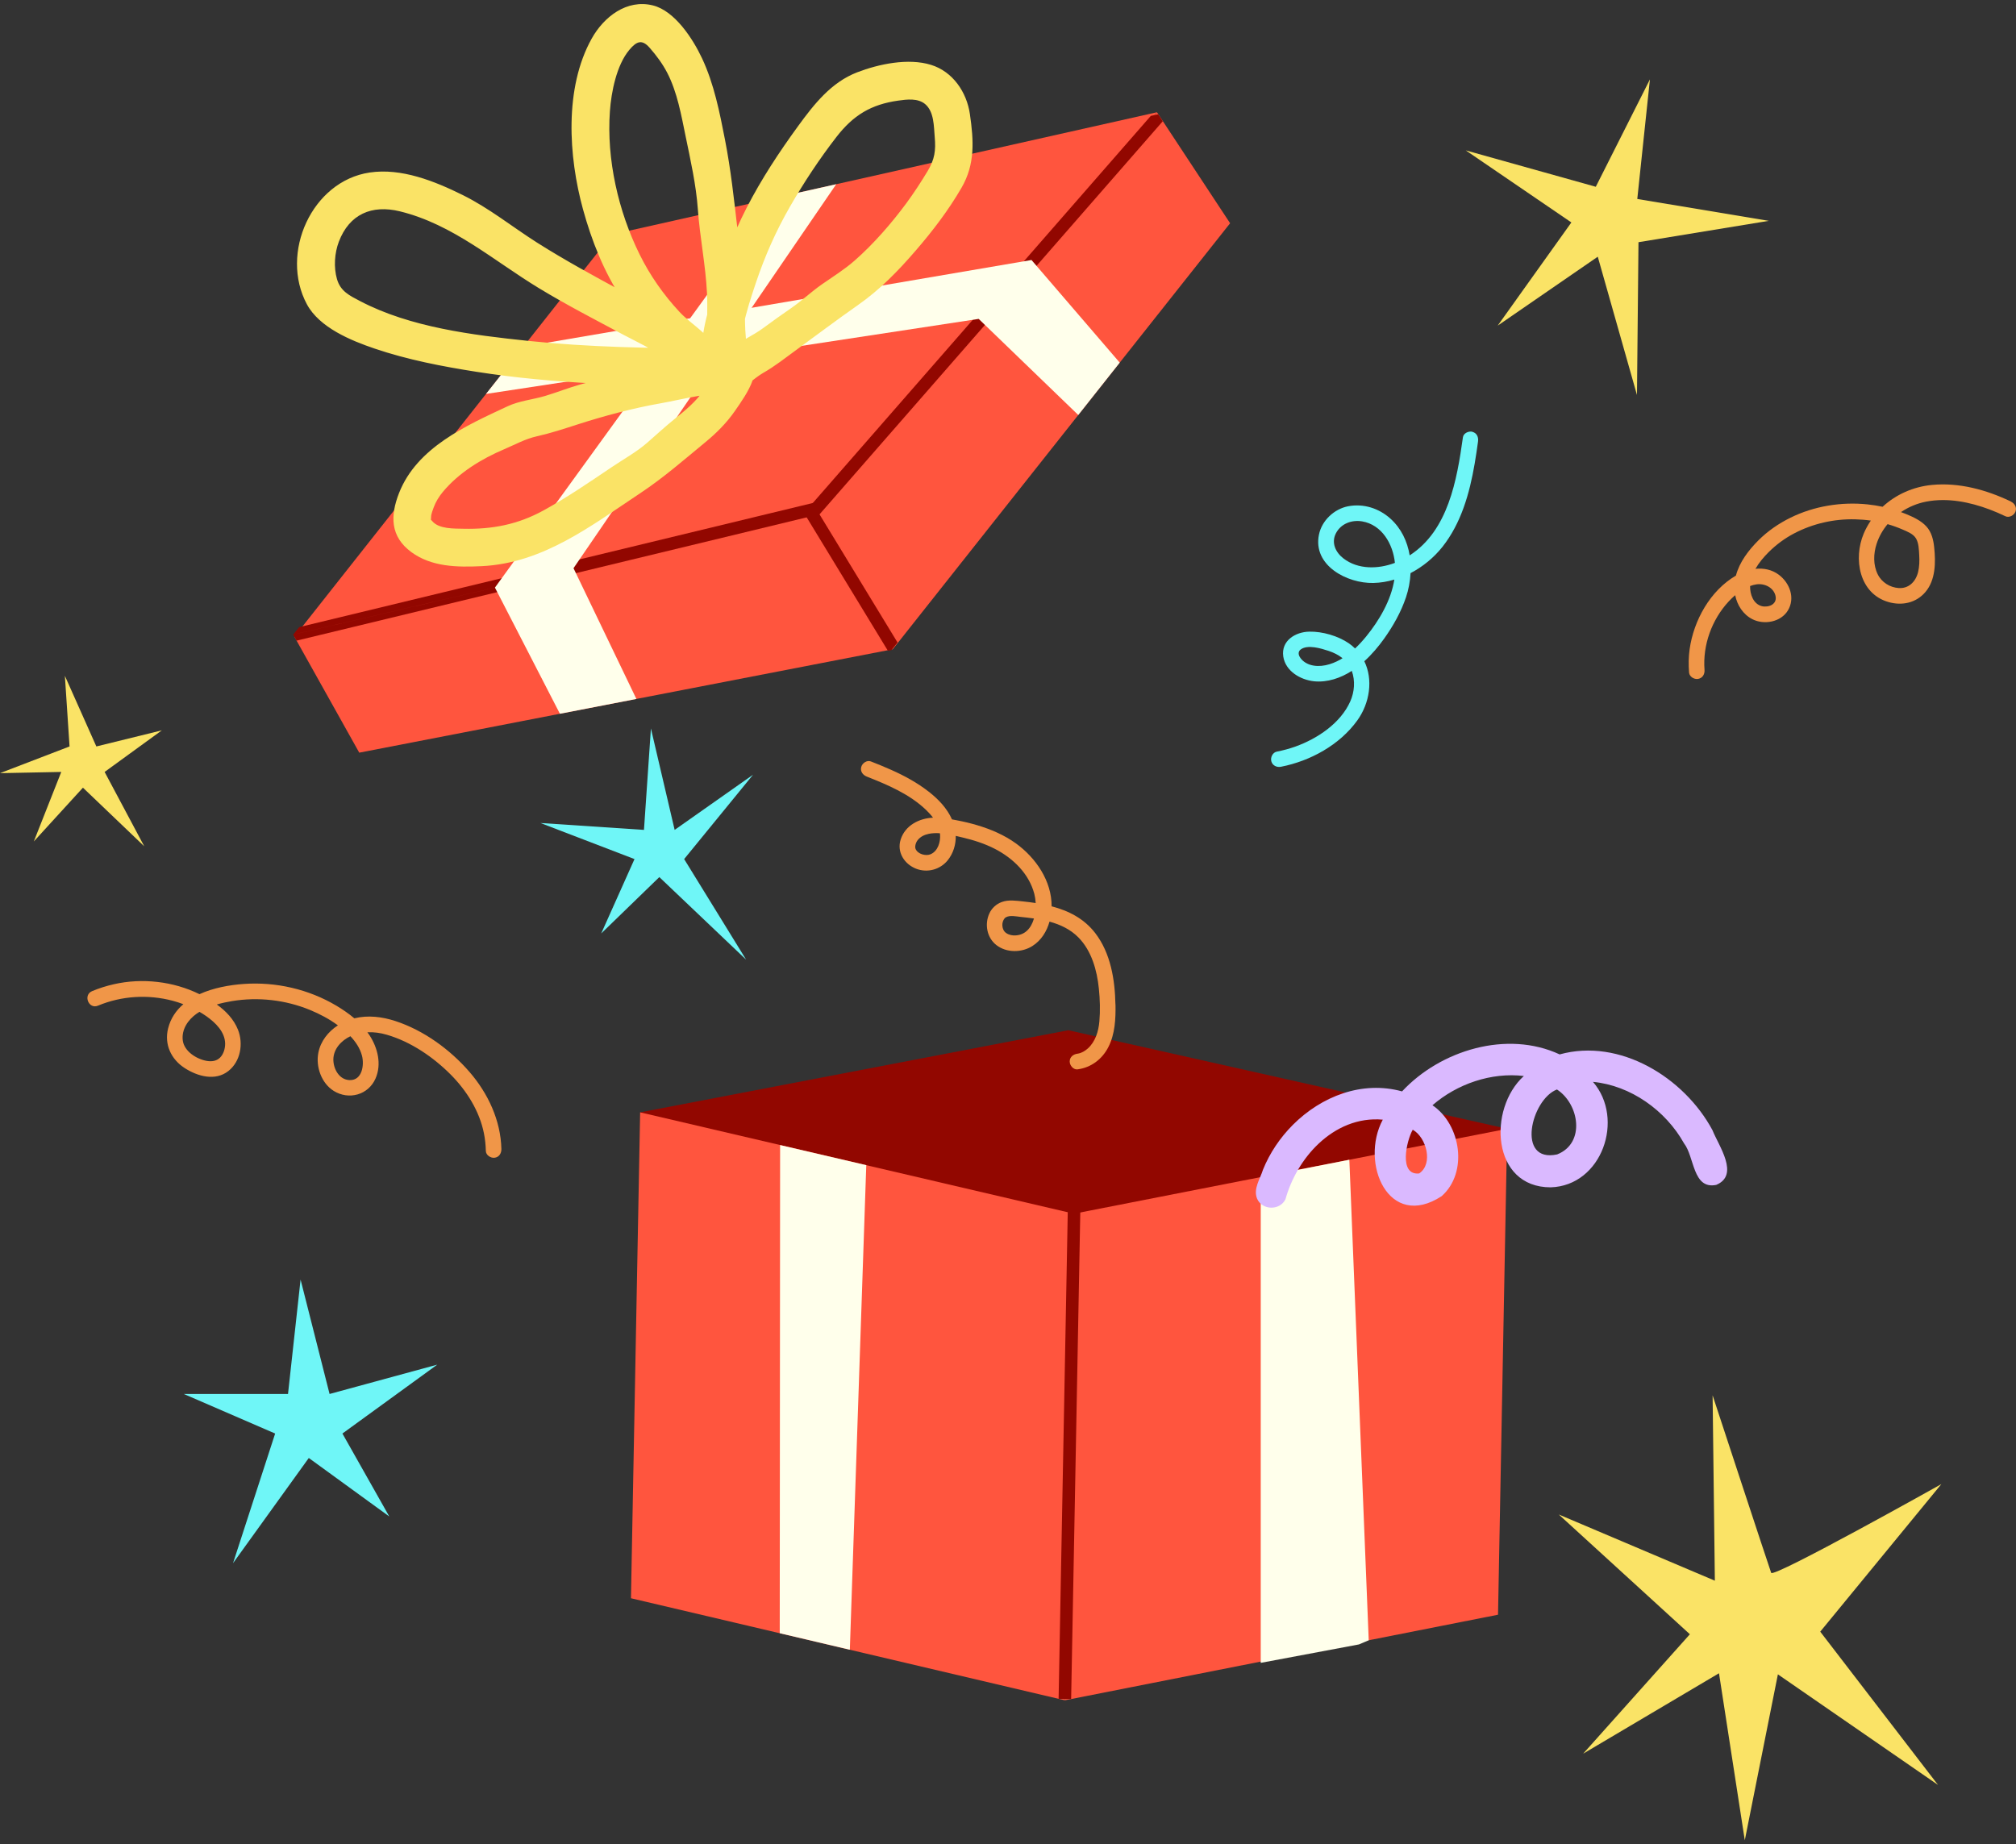<svg width="247" height="226" viewBox="0 0 247 226" fill="none" xmlns="http://www.w3.org/2000/svg">
<rect x="0" y="0" width="247" height="226" fill="#333333" stroke="none"/>
<g clip-path="url(#clip0_35305_6186)">
<path d="M237.857 181.854C237.857 181.854 217.255 193.403 217.005 192.727C216.751 192.051 209.828 170.977 209.828 170.977L210.104 193.691L190.98 185.58L207.044 200.255L193.968 214.888L210.611 205.033L213.772 225.5L217.827 205.167L237.446 218.717L223.015 199.936L237.853 181.858L237.857 181.854Z" fill="#FAE366"/>
<path d="M131.511 152.716L78.431 136.302L130.887 126.24L184.662 138.319L131.511 152.716Z" fill="#920700"/>
<path d="M131.584 148.722L130.463 208.346L105.897 202.57L89.973 198.82L77.306 195.843L77.661 177.036L77.977 160.218L78.43 136.301L131.584 148.722Z" fill="#FF553E"/>
<path d="M184.662 138.319L184.602 141.535L184.347 154.985L183.538 197.86L179.087 198.739L167.696 200.991L167.507 201.028L157.161 203.072L130.463 208.346L131.584 148.722L138.487 147.368L153.215 144.48L153.216 144.484L154.465 144.24L165.322 142.11L184.662 138.319Z" fill="#FF553E"/>
<path d="M141.754 13.754V13.758L126.09 31.909L123.936 34.41L119.908 39.076H119.904L114.846 44.941L100.185 61.932L99.985 62.163L99.375 62.873L99.294 62.965L98.756 63.092L95.469 63.876L88.442 65.55L75.021 68.742L70.374 69.848L60.712 72.144L36.07 78.009L36.796 77.091L48.278 62.547L55.785 53.037L59.549 48.271L61.361 45.974L64.115 42.487L64.683 41.764L68.592 36.814L71.511 33.115L73.212 30.965L74.967 28.741L77.087 28.265L85.554 26.363L90.024 25.361L91.706 24.985H91.71L95.3 24.178L97.796 23.617L102.454 22.573L114.167 19.945H114.171L119.094 18.839L140.844 13.958H140.848L141.754 13.754Z" fill="#FF553E"/>
<path d="M109.378 79.561L108.936 79.645L77.97 85.645L68.6 87.461L64.111 88.333L50.644 90.945L44.015 92.228L36.477 78.751L36.066 78.013L60.712 72.148H60.716L70.374 69.848L75.02 68.742L88.442 65.55L95.469 63.876L98.756 63.092L99.294 62.965L99.448 63.219L109.378 79.561Z" fill="#FF553E"/>
<path d="M150.713 27.354L142.61 37.586L137.188 44.434L132.108 50.852L122.626 62.827L113.998 73.727L110.115 78.632L109.378 79.561L99.448 63.219L99.294 62.965L99.375 62.873L99.985 62.163L100.185 61.932L114.846 44.941L119.908 39.076L123.936 34.41L126.09 31.909H126.094L141.754 13.758L142.315 14.607L149.626 25.707L150.713 27.354Z" fill="#FF553E"/>
<path d="M36.827 156.794L40.379 170.812L53.573 167.217L41.953 175.659L47.694 185.822L37.833 178.655L28.551 191.544L33.712 175.659L22.518 170.812H35.287L36.827 156.794Z" fill="#6FF6F7"/>
<path d="M202.148 9.729L200.6 24.381L216.709 27.062L200.746 29.678L200.562 48.401L195.758 31.456L183.496 39.902L192.524 27.258L179.587 18.428L195.516 22.887L202.148 9.729Z" fill="#FAE366"/>
<path d="M79.751 89.263L82.658 101.691L92.263 94.931L83.822 105.267L91.418 117.595L80.781 107.475L73.661 114.381L77.739 105.267L66.223 100.85L78.899 101.691L79.751 89.263Z" fill="#6FF6F7"/>
<path d="M7.949 82.814L11.805 91.467L19.83 89.493L12.818 94.59L17.672 103.7L10.161 96.518L4.143 103.108L7.507 94.59L0 94.739L8.521 91.467L7.949 82.814Z" fill="#FAE366"/>
<path d="M131.236 208.194L132.282 152.506L132.357 148.57L132.37 147.922L130.834 147.894L130.821 148.542L130.748 152.481L129.7 208.166L131.236 208.194Z" fill="#920700"/>
<path d="M109.966 78.729L109.224 79.655L108.782 79.737L98.836 63.395L98.679 63.137L98.565 62.952L99.016 62.677L99.874 62.151L99.913 62.213L100.339 62.914L100.408 63.029L109.966 78.729Z" fill="#920700"/>
<path d="M142.464 14.856L126.951 32.628L124.67 35.24L120.62 39.88L115.597 45.633L100.408 63.029L99.983 63.519L99.624 63.206L99.299 62.921L99.019 62.677L99.016 62.677L98.824 62.508L99.585 61.635L119.04 39.354L125.256 32.232L140.997 14.2L141 14.2L141.908 14.001L141.908 14.005L142.464 14.856Z" fill="#920700"/>
<path d="M100.366 63.026L99.624 63.206L99.37 63.267L98.836 63.395L88.479 65.9L74.981 69.159L70.498 70.244L60.879 72.569L36.328 78.503L35.92 77.764L60.593 72.015L60.593 72.011L35.924 77.76L36.654 76.846L61.225 70.908L70.813 68.591L99.585 61.635L100.004 61.534L100.113 61.983L100.339 62.914L100.366 63.026Z" fill="#920700"/>
<path d="M95.579 140.309L95.534 200.127L104.122 202.152L106.136 142.772L95.579 140.309Z" fill="#FFFFEB"/>
<path d="M165.322 142.11L167.696 200.991L166.5 201.5L154.465 203.759L154.465 144.24L165.322 142.11Z" fill="#FFFFEB"/>
<path d="M102.454 22.573L92.097 37.709L91.333 38.83L91.264 38.93L88.614 42.801L88.449 43.044L88.188 43.428L87.912 43.831L87.82 43.965L86.717 45.575L86.533 45.847L85.546 47.287L84.578 48.705L82.942 51.097L74.947 62.781L70.915 68.676L70.266 69.625L70.374 69.848L70.608 70.332L77.97 85.645L68.6 87.461L61 72.701L60.716 72.148H60.712V72.144L60.639 72.002L61.338 71.038L62.97 68.788L68.135 61.659L76.268 50.437L78.619 47.195L80.109 45.141L80.285 44.895L81.13 43.731L81.606 43.074L81.91 42.652L83.845 39.986L84.367 39.26L84.559 38.995L86.629 36.142L87.793 34.54L90.63 30.623L95.3 24.178L97.796 23.617L102.454 22.573Z" fill="#FFFFEB"/>
<path d="M64.115 42.49L126.378 31.859L137.188 44.434L132.108 50.852L119.908 39.076L59.549 48.271L64.115 42.49Z" fill="#FFFFEB"/>
<path d="M87.186 42.682C79.698 42.679 72.198 42.552 64.741 41.772C57.913 41.058 50.267 40.117 44.119 36.895C42.821 36.215 41.715 35.696 41.285 34.194C40.87 32.75 40.986 31.011 41.516 29.616C42.798 26.248 45.544 25.05 49.004 25.899C55.486 27.489 60.459 31.928 66.031 35.312C69.433 37.378 73.001 39.214 76.51 41.089C78.254 42.018 80.047 42.778 81.545 44.073C82.766 45.129 83.899 46.062 85.589 46.066C87.021 46.066 88.288 44.58 87.812 43.147C87.086 40.973 84.751 39.837 83.242 38.208C81.284 36.099 79.632 33.745 78.358 31.16C75.758 25.895 74.302 19.531 74.725 13.635C74.894 11.262 75.539 7.982 77.102 6.115C78.016 5.02 78.672 4.805 79.594 5.854C80.42 6.795 81.176 7.813 81.752 8.926C82.981 11.304 83.469 14.111 84.003 16.708C84.606 19.634 85.289 22.669 85.5 25.637C85.746 29.082 86.453 32.481 86.621 35.934C86.706 37.674 86.595 39.418 86.66 41.161C86.675 41.542 86.718 41.918 86.733 42.298C86.741 42.487 86.725 42.702 86.752 42.89C86.867 43.654 86.345 43.416 87.079 42.801H90.339C90.731 43.239 90.454 43.616 90.719 42.997C90.777 42.867 90.746 42.46 90.754 42.364C90.807 41.53 90.903 40.731 91.08 39.913C91.456 38.139 92.028 36.395 92.604 34.675C93.699 31.406 95.066 28.314 96.786 25.322C98.491 22.361 100.404 19.462 102.497 16.762C104.543 14.127 106.709 12.798 110.046 12.329C111.129 12.176 112.469 12.011 113.353 12.759C114.459 13.7 114.405 15.486 114.524 16.808C114.67 18.44 114.512 19.531 113.664 20.944C112.853 22.292 111.978 23.636 111.045 24.904C109.213 27.381 107.028 29.897 104.712 31.928C103.464 33.027 102.04 33.906 100.68 34.855C99.386 35.758 98.242 36.852 96.948 37.747C95.776 38.557 94.624 39.372 93.48 40.221C92.278 41.108 90.873 41.691 89.713 42.613C88.58 43.516 87.639 43.57 86.203 43.789C84.467 44.054 82.754 44.392 81.03 44.737C77.693 45.406 74.433 46.181 71.154 47.095C69.675 47.506 68.258 48.079 66.791 48.517C65.24 48.977 63.642 49.104 62.156 49.799C57.11 52.154 51.081 54.831 48.892 60.411C47.79 63.215 47.817 65.75 50.39 67.647C52.871 69.475 56.023 69.517 58.996 69.375C66.534 69.022 72.425 64.428 78.481 60.407C81.318 58.522 83.803 56.34 86.43 54.178C87.774 53.072 89.006 51.839 90.005 50.41C90.788 49.285 91.771 47.89 92.205 46.611C93.165 43.8 88.714 42.59 87.762 45.386C87.935 44.879 87.224 46.051 87.098 46.25C86.767 46.765 86.541 47.341 86.199 47.848C85.278 49.212 83.941 50.298 82.674 51.32C81.507 52.261 80.424 53.264 79.298 54.247C77.993 55.388 76.418 56.252 74.982 57.219C72.225 59.075 69.46 60.98 66.538 62.573C63.435 64.267 60.309 64.874 56.784 64.79C55.659 64.763 53.769 64.843 52.955 63.852C52.694 63.534 52.821 63.887 52.817 63.319C52.817 63.011 53.044 62.416 53.14 62.163C53.393 61.483 53.773 60.864 54.234 60.304C56.215 57.915 58.965 56.244 61.784 55.042C63.12 54.473 64.349 53.782 65.77 53.463C67.479 53.079 69.064 52.557 70.731 52.019C74.049 50.952 77.509 50.026 80.942 49.419C82.474 49.146 83.991 48.782 85.527 48.524C87.094 48.259 88.856 48.244 90.358 47.721C91.552 47.303 92.436 46.304 93.518 45.686C94.935 44.879 96.187 43.881 97.501 42.924C100.035 41.077 102.531 39.191 105.1 37.394C107.819 35.489 110.016 33.227 112.178 30.723C114.267 28.303 116.198 25.779 117.807 23.006C119.493 20.099 119.297 17.207 118.832 13.981C118.445 11.3 116.747 8.773 114.067 7.947C111.275 7.083 107.662 7.843 105.012 8.865C101.836 10.09 99.743 12.763 97.796 15.433C95.473 18.62 93.288 21.935 91.483 25.449C89.663 28.994 88.281 32.762 87.19 36.591C86.441 39.226 85.024 43.727 87.094 46.055C87.973 47.042 89.444 46.815 90.354 46.055C92.009 44.664 91.283 41.53 91.283 39.644C91.283 35.715 90.8 31.94 90.35 28.046C89.928 24.37 89.536 20.764 88.826 17.122C88.169 13.75 87.482 10.267 86.011 7.137C84.905 4.779 82.682 1.326 79.986 0.661C76.787 -0.13 73.98 2.063 72.494 4.729C69.115 10.785 69.652 19.189 71.43 25.653C72.494 29.52 73.988 33.288 76.203 36.649C77.271 38.27 78.488 39.806 79.79 41.242C80.408 41.922 81.053 42.586 81.748 43.189C82.029 43.431 83.331 44.223 83.384 44.376C84.126 43.404 84.867 42.433 85.608 41.457C85.239 41.457 84.436 40.47 84.183 40.251C83.465 39.641 82.758 39.145 81.925 38.7C80.067 37.705 78.185 36.76 76.334 35.754C72.786 33.826 69.249 31.913 65.835 29.751C62.751 27.796 59.952 25.511 56.657 23.882C53.232 22.188 49.169 20.56 45.287 21.14C38.217 22.192 34.239 31.022 37.599 37.282C39.135 40.14 42.986 41.726 45.909 42.717C49.937 44.084 54.207 44.906 58.404 45.563C67.936 47.049 77.578 47.295 87.205 47.299C90.17 47.299 90.174 42.69 87.205 42.69L87.186 42.682Z" fill="#FAE366"/>
<path d="M209.808 138.481C206.348 132.04 198.465 127.163 191.088 129.202C184.64 126.206 176.488 128.68 171.78 133.734C166.876 132.382 161.899 134.341 158.412 137.824C156.834 139.403 155.563 141.293 154.741 143.328C154.392 144.469 153.528 145.659 154.015 146.873C154.634 148.321 156.807 148.356 157.494 146.954C158.19 144.438 159.614 141.972 161.553 140.144C163.662 138.159 166.377 136.926 169.418 137.198C166.569 142.514 170.132 150.814 176.63 146.574C179.905 143.674 178.995 137.786 175.505 135.432C178.515 132.82 182.709 131.372 186.702 131.848C182.271 135.862 182.732 145.494 189.982 145.49C196.268 145.306 199.106 137.106 195.17 132.566C199.793 133.008 204.083 136.077 206.325 140.098C207.616 141.75 207.381 145.782 210.273 145.191C213.172 143.977 210.573 140.413 209.808 138.481ZM173.876 143.789C171.342 144.058 172.317 139.779 173.089 138.431C174.763 139.372 175.639 142.606 173.876 143.789ZM190.777 141.458C185.739 142.537 187.574 134.721 190.758 133.5C193.499 135.282 194.271 140.09 190.777 141.458Z" fill="#DAB9FF"/>
<path d="M180.416 52.91C179.967 52.787 179.306 53.064 179.237 53.582C178.504 58.825 177.436 65.008 172.713 68.054C172.433 66.345 171.68 64.743 170.344 63.541C168.942 62.282 167.06 61.679 165.19 62.032C163.462 62.362 161.949 63.779 161.596 65.519C160.824 69.302 165.063 71.507 168.266 71.434C169.138 71.415 169.998 71.269 170.835 71.019C170.432 73.566 168.977 76.028 167.402 77.967C166.976 78.489 166.519 78.996 166.023 79.461C165.793 79.238 165.547 79.027 165.271 78.835C163.931 77.917 162.037 77.368 160.417 77.399C158.712 77.429 156.942 78.509 157.226 80.441C157.495 82.242 159.334 83.309 161.001 83.482C162.629 83.647 164.265 83.083 165.62 82.207C166.058 83.413 165.954 84.777 165.436 85.944C164.245 88.629 161.392 90.519 158.716 91.479C157.971 91.744 157.21 91.951 156.435 92.101C155.924 92.201 155.636 92.808 155.763 93.284C155.909 93.814 156.435 94.056 156.942 93.956C160.54 93.249 164.126 91.29 166.296 88.279C167.828 86.152 168.258 83.271 167.156 81.024C168.074 80.195 168.877 79.246 169.599 78.236C170.701 76.684 171.657 74.99 172.264 73.181C172.579 72.241 172.767 71.238 172.82 70.228C174.33 69.441 175.678 68.327 176.718 67.021C179.03 64.106 180.055 60.438 180.673 56.832C180.831 55.925 180.962 55.015 181.088 54.105C181.161 53.59 180.962 53.072 180.416 52.922V52.91ZM160.498 81.451C159.994 81.289 159.48 80.936 159.226 80.463C159.054 80.145 159.065 79.807 159.361 79.584C160.217 78.946 161.853 79.453 162.779 79.757C163.393 79.96 163.988 80.252 164.487 80.652C164.395 80.709 164.303 80.767 164.211 80.821C163.128 81.435 161.73 81.846 160.498 81.451ZM164.603 68.431C163.635 67.686 163.078 66.506 163.677 65.347C164.288 64.164 165.605 63.676 166.884 63.887C169.318 64.298 170.674 66.672 170.904 68.972C168.861 69.748 166.388 69.806 164.599 68.427L164.603 68.431Z" fill="#6FF6F7"/>
<path d="M246.374 61.452C243.383 60.019 240.011 59.094 236.674 59.424C234.408 59.647 232.285 60.592 230.657 62.097C230.046 61.967 229.428 61.871 228.809 61.805C225.611 61.471 222.274 62.009 219.382 63.43C217.93 64.144 216.571 65.078 215.43 66.222C214.225 67.432 213.126 68.865 212.685 70.531C209.532 72.371 207.512 76.016 207.013 79.553C206.879 80.502 206.871 81.454 206.944 82.407C206.982 82.925 207.577 83.275 208.054 83.19C208.603 83.094 208.879 82.599 208.837 82.081C208.603 79.039 209.728 75.935 211.794 73.704C212.04 73.439 212.308 73.178 212.593 72.932C212.842 74.157 213.553 75.282 214.686 75.866C216.122 76.604 218.188 76.239 219.056 74.799C219.97 73.281 219.282 71.434 217.942 70.428C217.097 69.794 216.083 69.598 215.077 69.702C215.511 68.941 216.099 68.25 216.686 67.666C217.608 66.748 218.664 65.965 219.816 65.362C222.101 64.16 224.701 63.572 227.281 63.634C227.926 63.649 228.575 63.699 229.213 63.791C228.879 64.287 228.583 64.813 228.345 65.377C227.047 68.446 227.773 72.725 231.363 73.769C233.018 74.249 234.75 73.892 235.894 72.552C237.158 71.073 237.169 68.903 236.977 67.075C236.881 66.153 236.659 65.201 236.014 64.502C235.345 63.776 234.408 63.353 233.514 62.984C233.314 62.9 233.11 62.823 232.907 62.75C233.832 62.124 234.885 61.682 235.998 61.467C238.609 60.964 241.321 61.51 243.774 62.431C244.427 62.677 245.069 62.954 245.694 63.257C246.163 63.48 246.758 63.15 246.931 62.696C247.127 62.174 246.839 61.686 246.37 61.46L246.374 61.452ZM217.539 73.039C217.631 73.45 217.508 73.846 217.109 74.1C216.763 74.318 216.252 74.372 215.876 74.28C214.828 74.026 214.398 72.836 214.421 71.81C214.67 71.718 214.924 71.645 215.189 71.607C216.199 71.457 217.312 71.991 217.543 73.039H217.539ZM233.095 64.882C233.671 65.131 234.408 65.412 234.746 65.976C235.092 66.552 235.103 67.363 235.142 68.016C235.184 68.707 235.169 69.441 235 70.113C234.696 71.319 233.828 72.141 232.619 72.056C231.567 71.983 230.557 71.376 230.061 70.378C229.489 69.226 229.528 67.851 229.919 66.648C230.211 65.746 230.68 64.932 231.267 64.225C231.889 64.406 232.5 64.624 233.095 64.882Z" fill="#F09648"/>
<path d="M61.43 140.786C61.346 137.287 59.791 133.968 57.521 131.349C55.144 128.603 51.922 126.256 48.455 125.119C46.819 124.582 45.075 124.37 43.413 124.781C42.725 124.198 41.972 123.687 41.208 123.23C37.806 121.209 33.812 120.292 29.869 120.568C28.14 120.691 26.147 121.04 24.439 121.82C21.232 120.245 17.419 119.811 13.947 120.603C13.037 120.81 12.146 121.087 11.286 121.448C10.146 121.924 10.864 123.706 12.004 123.23C14.888 122.024 18.129 121.828 21.151 122.627C21.593 122.742 22.031 122.888 22.465 123.049C21.581 123.806 20.91 124.774 20.598 126.01C20.103 127.969 20.959 129.801 22.63 130.877C24.197 131.887 26.374 132.513 27.991 131.23C29.473 130.055 29.838 127.885 29.158 126.179C28.643 124.889 27.676 123.886 26.562 123.084C27.177 122.907 27.802 122.776 28.413 122.673C31.627 122.139 34.968 122.519 37.983 123.756C39.188 124.251 40.348 124.87 41.4 125.642C40.21 126.414 39.284 127.577 39.004 128.998C38.67 130.708 39.38 132.732 40.886 133.673C42.737 134.832 45.133 134.172 46.016 132.144C46.78 130.389 46.273 128.399 45.275 126.859C45.191 126.732 45.098 126.61 45.01 126.487C45.805 126.452 46.608 126.563 47.383 126.79C50.333 127.643 53.105 129.54 55.252 131.706C57.183 133.657 58.742 136.142 59.288 138.858C59.434 139.576 59.507 140.302 59.526 141.035C59.537 141.554 60.125 141.926 60.601 141.865C61.158 141.792 61.442 141.312 61.43 140.789V140.786ZM27.584 127.892C27.587 128.495 27.392 129.175 26.95 129.605C26.512 130.028 25.925 130.097 25.349 130.001C24.105 129.793 22.572 128.837 22.396 127.501C22.219 126.156 23.033 124.962 24.085 124.217C24.201 124.136 24.32 124.063 24.442 123.986C24.738 124.159 25.026 124.34 25.303 124.536C26.397 125.311 27.572 126.444 27.584 127.888V127.892ZM44.35 129.359C44.649 130.5 44.376 132.394 42.844 132.351C41.554 132.317 40.828 130.965 40.843 129.801C40.863 128.522 41.827 127.493 42.933 126.974C43.578 127.658 44.111 128.453 44.35 129.359Z" fill="#F09648"/>
<path d="M136.662 123.088C136.604 120.057 136.082 116.8 134.189 114.338C132.806 112.541 130.909 111.596 128.843 111.055C128.866 107.959 126.912 105.113 124.473 103.35C123.045 102.317 121.386 101.61 119.704 101.111C118.878 100.865 118.037 100.669 117.193 100.508C117.008 100.474 116.824 100.439 116.636 100.404C116.029 99.037 114.965 97.927 113.794 97.013C112.381 95.911 110.814 95.058 109.182 94.332C108.364 93.967 107.535 93.629 106.701 93.303C106.217 93.111 105.645 93.51 105.522 93.975C105.373 94.52 105.711 94.966 106.194 95.158C108.763 96.172 111.448 97.309 113.468 99.252C113.763 99.536 114.055 99.851 114.312 100.193C112.6 100.274 110.91 101.142 110.353 102.859C109.85 104.41 110.799 105.881 112.235 106.446C113.61 106.984 115.18 106.565 116.11 105.42C116.793 104.575 117.12 103.5 117.1 102.425C117.377 102.49 117.649 102.555 117.911 102.617C119.282 102.939 120.637 103.369 121.893 104.015C124.124 105.167 126.067 107.041 126.724 109.53C126.812 109.868 126.87 110.252 126.893 110.655C126.386 110.578 125.875 110.513 125.368 110.459C124.504 110.371 123.575 110.221 122.738 110.529C122.062 110.774 121.513 111.277 121.213 111.934C120.61 113.259 120.914 114.903 122.081 115.809C123.329 116.777 125.188 116.75 126.501 115.913C127.58 115.226 128.248 114.131 128.586 112.933C129.907 113.294 131.147 113.874 132.131 114.872C133.751 116.52 134.408 118.913 134.634 121.152C134.769 122.473 134.811 123.833 134.696 125.154C134.588 126.379 134.216 127.623 133.283 128.472C132.941 128.783 132.484 129.052 132.019 129.114C131.505 129.179 131.059 129.509 131.059 130.074C131.059 130.542 131.501 131.099 132.019 131.034C133.67 130.823 135.038 129.793 135.794 128.307C136.616 126.702 136.7 124.851 136.67 123.08L136.662 123.088ZM115.176 102.252C115.246 103.154 114.919 104.299 114.005 104.679C113.429 104.917 112.446 104.668 112.177 104.022C112.062 103.742 112.189 103.254 112.438 102.939C112.776 102.513 113.272 102.283 113.79 102.175C114.228 102.083 114.689 102.071 115.153 102.102C115.161 102.152 115.173 102.202 115.176 102.252ZM124.17 114.623C123.767 114.607 123.302 114.427 123.068 114.139C122.857 113.878 122.78 113.517 122.814 113.182C122.849 112.864 123.022 112.526 123.225 112.41C123.736 112.115 124.489 112.295 125.046 112.353C125.583 112.407 126.132 112.468 126.681 112.549C126.344 113.728 125.568 114.676 124.17 114.623Z" fill="#F09648"/>
</g>
<defs>
<clipPath id="clip0_35305_6186">
<rect width="247" height="225" fill="white" transform="translate(0 0.5)"/>
</clipPath>
</defs>
</svg>
